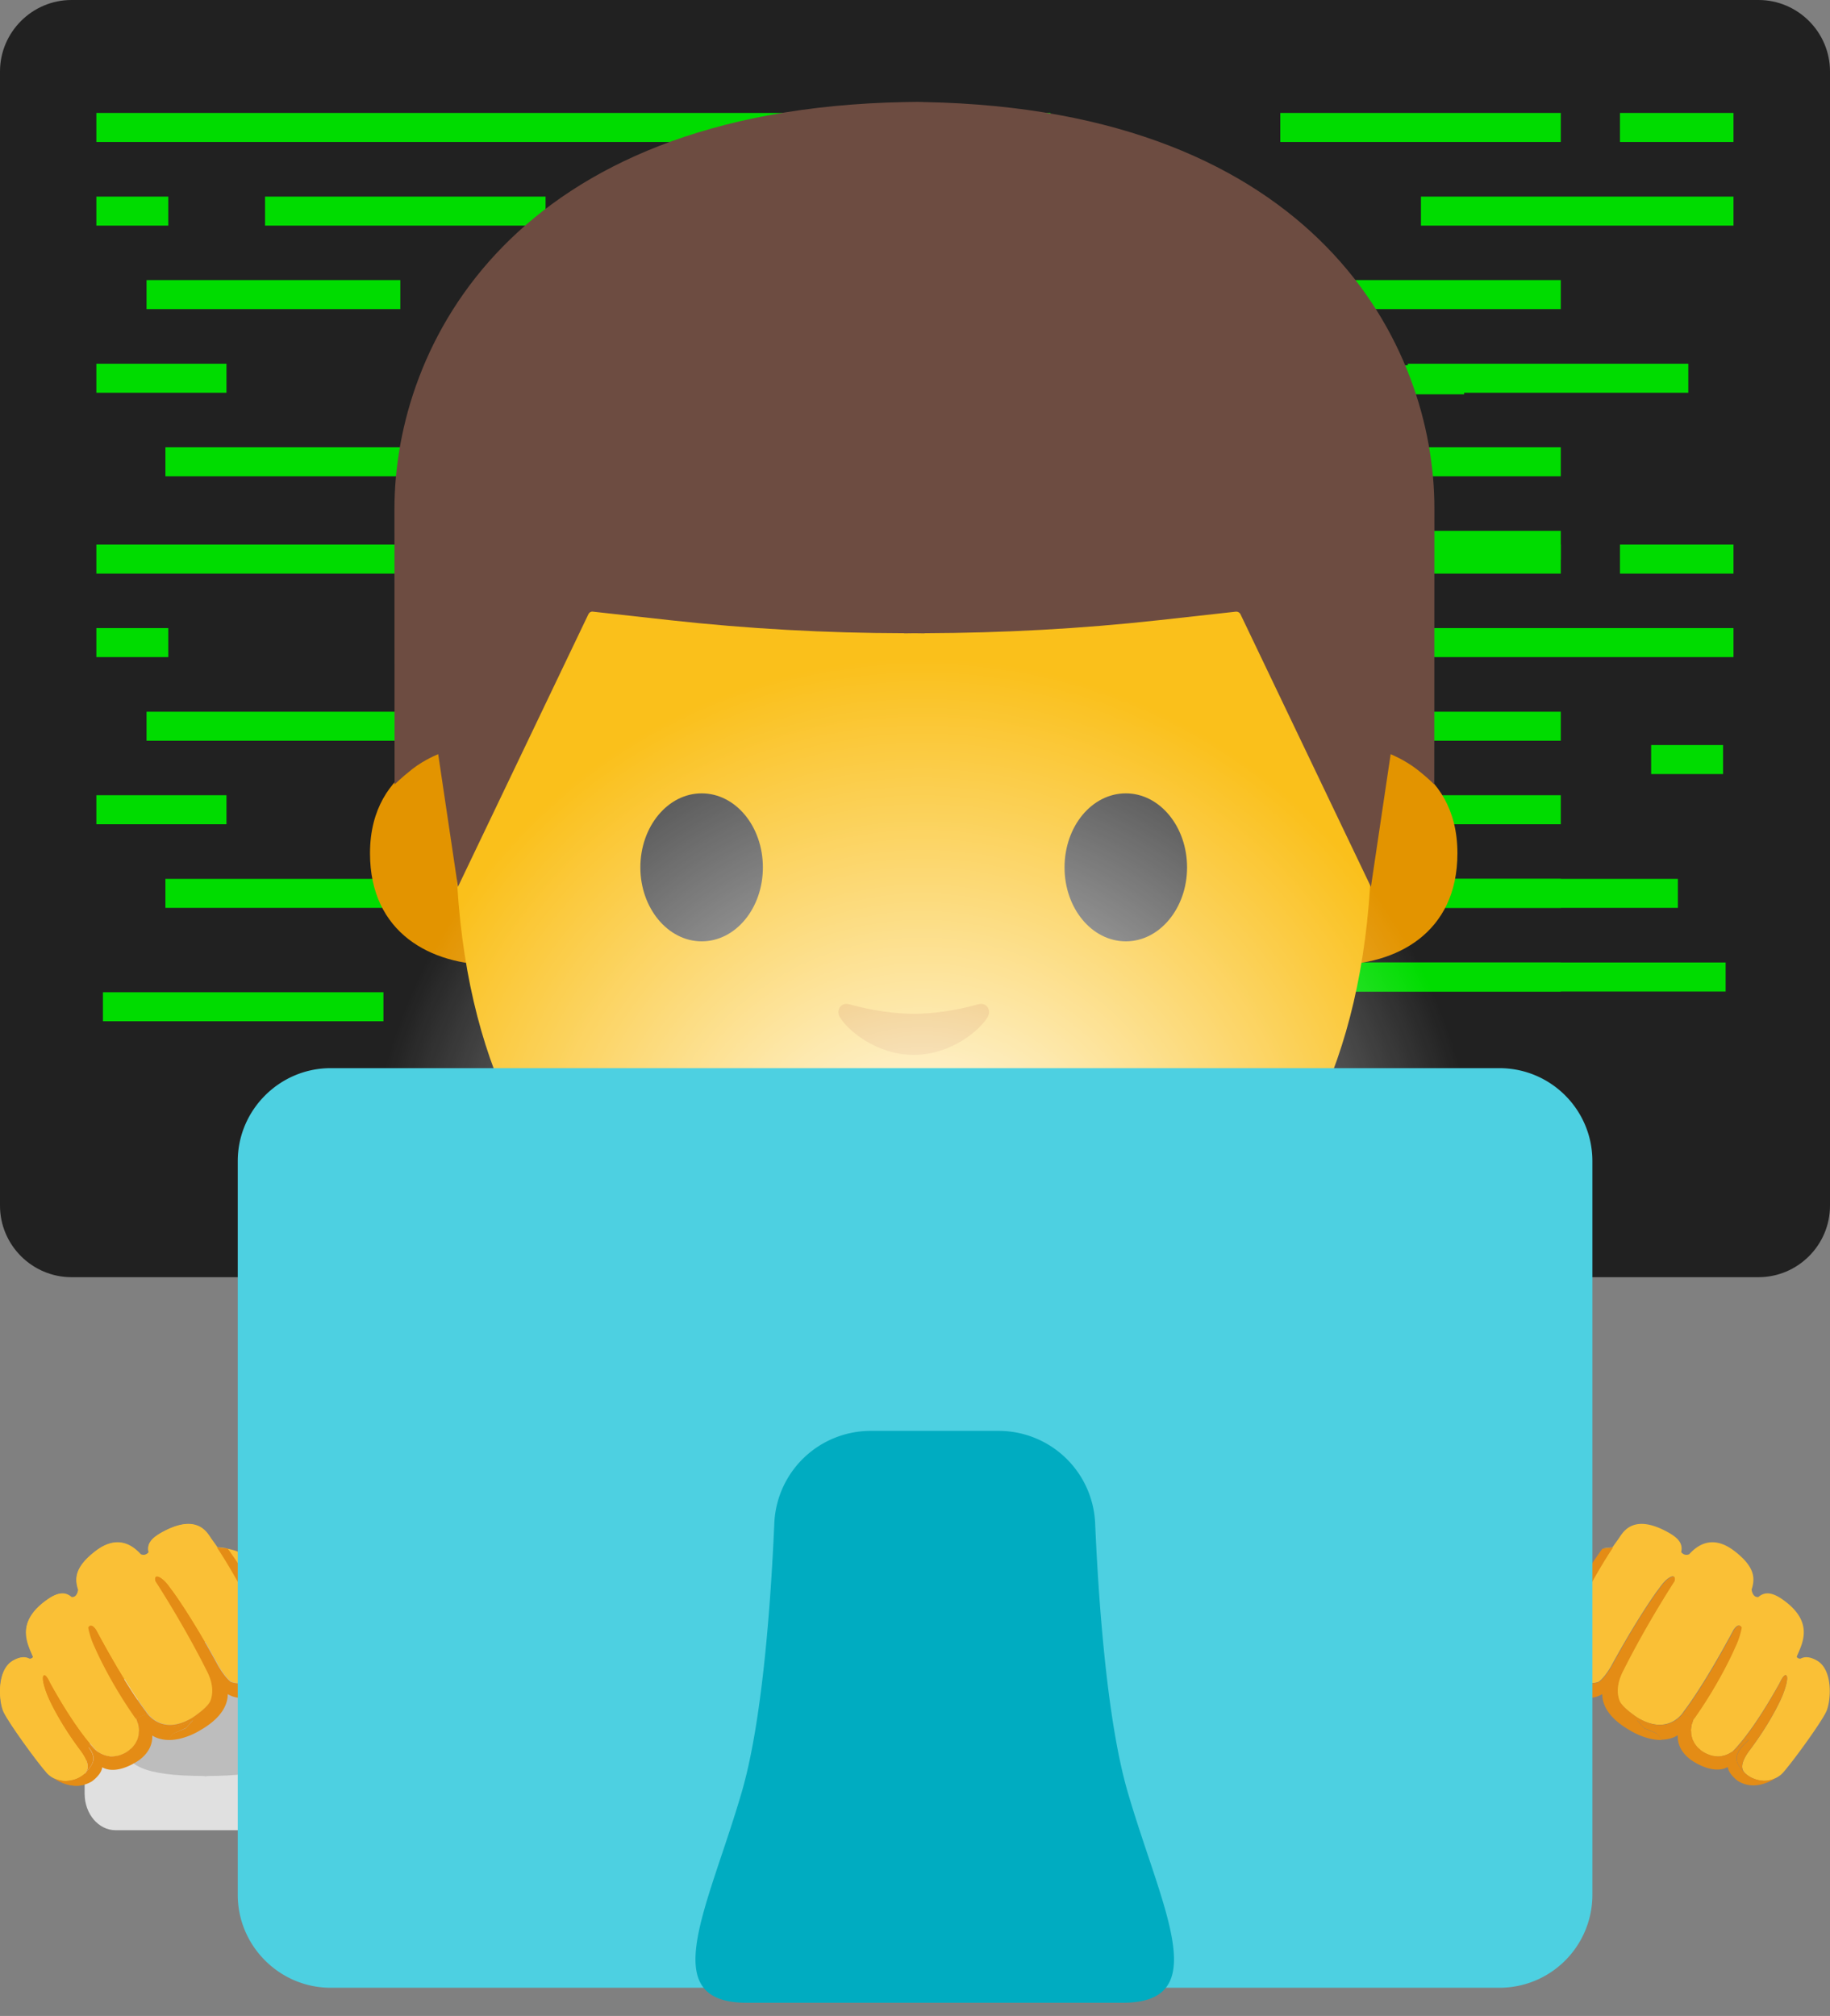 <svg id="customer" width="128" height="141" 
    xmlns="http://www.w3.org/2000/svg">
    <rect width="100%" height="100%" fill="#808080" stroke="none"/>
    <defs>
        <radialGradient cx="50.154%" cy="51.01%" fx="50.154%" fy="51.01%" r="50.012%" gradientTransform="matrix(.906 0 0 1 .047 0)" id="a">
            <stop stop-color="#FFF" offset="0%"/>
            <stop stop-color="#FFF" stop-opacity="0" offset="100%"/>
        </radialGradient>
    </defs>
    <g transform="translate(-1)" fill="none" fill-rule="evenodd">
        <path d="M124 89.33H6c-2.75 0-5-2.25-5-5V5c0-2.75 2.25-5 5-5h118c2.75 0 5 2.25 5 5v79.33c0 2.75-2.25 5-5 5z" fill="#212121" fill-rule="nonzero"/>
        <g fill="#00DC00" fill-rule="nonzero">
            <path d="M7.74 7.9h66.74v2.03H7.74zM114.31 7.9h7.94v2.03h-7.94zM90.55 7.9h19.62v2.03H90.55zM7.74 13.75h5.03v2.03H7.74zM100.39 13.75h21.86v2.03h-21.86zM19.54 13.75h19.62v2.03H19.54zM11.25 19.59H29v2.03H11.25zM90.55 19.59h19.62v2.03H90.55zM7.74 25.44h9.1v2.03h-9.1zM99.47 25.44h19.62v2.03H99.47zM12.57 31.28H69.1v2.03H12.57zM90.55 31.28h19.62v2.03H90.55zM90.55 37.13h19.62v2.03H90.55z"/>
            <path d="M51.24 25.55h52.17v2.03H51.24zM7.74 38.09h66.74v2.03H7.74zM114.31 38.09h7.94v2.03h-7.94zM90.55 38.09h19.62v2.03H90.55zM7.74 43.93h5.03v2.03H7.74zM116.49 52.11h5.03v2.03h-5.03zM100.39 43.93h21.86v2.03h-21.86zM8.2 69.4h19.62v2.03H8.2zM11.25 49.78H29v2.03H11.25zM90.55 49.78h19.62v2.03H90.55zM7.74 55.62h9.1v2.03h-9.1zM90.55 55.62h19.62v2.03H90.55zM12.57 61.47H69.1v2.03H12.57z"/>
            <path d="M61.83 61.47h56.53v2.03H61.83z"/>
            <path d="M90.55 61.47h19.62v2.03H90.55zM54.96 67.32h66.74v2.03H54.96z"/>
            <path d="M90.55 67.32h19.62v2.03H90.55z"/>
        </g>
        <path d="M21.23 118.09v9.89h87.14v-9.89c0-15.17-21.39-22.87-43.24-22.84-21.72.03-43.9 6.78-43.9 22.84z" fill="#00BFA5" fill-rule="nonzero"/>
        <path d="M64.8 90.25h-9.08v9.59c0 4.34 3.7 7.86 8.26 7.86h1.65c4.56 0 8.26-3.52 8.26-7.86v-9.59H64.8z" fill="#E49500" fill-rule="nonzero"/>
        <g fill-rule="nonzero">
            <path d="M18.4 109.03s-.52-.71-2.21-.79c-.14-.21-.28-.4-.41-.58-.26-.35-.92-1.86-3.43-.49-.81.44-1.09.84-.96 1.41-.1.12-.28.26-.56.15-.87-.97-1.95-1.18-3.2-.2-1.42 1.11-1.42 1.9-1.16 2.69h-.01s-.06.55-.47.5c-.43-.37-.95-.37-1.76.22-2.19 1.58-1.28 3.08-.92 3.96-.05.08-.13.14-.27.13-.28-.15-.65-.15-1.14.13-1.16.66-.99 2.85-.66 3.57.36.78 2.35 3.52 3.04 4.29s2.08.71 2.77-.09c.5-.58.87-1.08-.26-2.12-.03-.03-.07-.07-.11-.1l.23-.09c.63.83 1.56 1.72 2.88.97.66-.38 1.24-1.24.71-2.41l.77-.31c.06.09.12.17.18.26.71 1.02 2.2.66 3.05.18l-.5.56-.87.36s-1.4 1.28-.05 2.7c.78.82 1.71.32 3.25-.3 1.17-.47 5.77-3.23 5.87-4.1 0 0 .9-3.45.13-5.44-.5-1.32-2.15-3.35-3.93-5.06z" fill="#FAC036"/>
            <path d="M16.93 108.32s-.63-.07-.74-.08c1.06 1.58 2.3 3.93 2.8 4.89.8 1.54 1.33 3.05-.1 4.13-.66.5-1.26.57-1.75.37-.48-.39-.91-1.19-.91-1.19-1.89-3.47-3.2-5.21-3.2-5.21-.13-.15-.41-.63-.8-.87-.5-.3-.35.23-.35.23 2.2 3.43 3.54 6.17 3.54 6.17.57 1.04.47 1.78.31 2.19-.19.5-1.28 1.2-1.28 1.2-2.22 1.33-3.24-.44-3.24-.44s-1.3-1.63-3.48-5.7c0 0-.34-.56-.55-.17 0 0 .12.69.44 1.34 0 0 .99 2.36 2.92 5.08.47 1.13-.09 1.96-.74 2.34-.79.45-1.44.31-1.97-.05-.49-.48-1.64-1.79-3.32-4.81 0 0-.33-.75-.49-.49 0 0-.17.2.29 1.36 0 0 .67 1.67 2.34 3.89.62.86.55 1.28.3 1.54-.56.56-1.49.69-2.18.36.6.37 1.64.82 2.65.19 0 0 .65-.47.7-.97 1.1.61 2.62-.53 2.62-.53.71-.55.9-1.16.88-1.69 1.46.87 3.33-.33 3.33-.33 1.64-.93 1.96-1.91 1.96-2.55.85.53 1.9.13 1.9.13 1.85-.82 1.79-2.63 1.79-2.63-.08-2.5-2.5-6.04-3.67-7.7z" fill="#E48C15"/>
        </g>
        <g fill-rule="nonzero">
            <path d="M19.8 116.32c.01.15.01.3.01.45 0 4.12-1.99 7.45-4.43 7.45-2.45 0-4.43-3.34-4.43-7.45 0-.15.01-.3.01-.45-2.42 1.75-4.04 4.9-4.04 8.49v.65c0 1.41.97 2.55 2.16 2.55h12.6c1.19 0 2.16-1.14 2.16-2.55v-.65c0-3.6-1.62-6.74-4.04-8.49z" fill="#E0E0E0"/>
            <path d="M15.38 124.22c9.04 0 4.43-3.34 4.43-7.45 0-.15-.01-.3-.01-.45-1.29-.93-2.8-1.48-4.42-1.48s-3.13.55-4.42 1.48c-.01.15-.01.3-.01.45 0 4.12-4.65 7.45 4.43 7.45z" fill="#BDBDBD"/>
        </g>
        <path d="M10.68 121.37c0 .03-.01.05-.02.08 0-.03.01-.05.02-.08zM8.33 122.77c-.05-.01-.09-.03-.13-.05.04.02.08.03.13.05zM6.96 124.01s.01-.01.01-.02l-.06.06c.02-.01.04-.02.05-.04zM7.83 122.53l.06.03c-.02-.02-.05-.03-.08-.05.01.01.02.01.02.02zM6.27 124.44c-.04.01-.07.03-.11.04.04-.02.08-.03.11-.04zM9.27 122.79c-.05.01-.1.02-.16.03.06-.01.11-.01.16-.03zM10.04 122.41c-.08.06-.16.12-.24.16.08-.04.16-.1.24-.16zM10.44 121.97c-.02.03-.04.05-.06.08.02-.03.04-.05.06-.08zM8.78 122.85c-.05 0-.11-.01-.16-.02.06.01.11.02.16.02zM10.25 122.21zM10.59 121.69c-.01.03-.03.05-.04.07.01-.03.03-.05.04-.07zM5.96 124.52c-.05.01-.1.01-.15.02.05-.01.1-.01.15-.02zM10.53 120.24s0-.01-.01-.01c.02.04.03.08.04.12 0-.04-.01-.07-.03-.11zM10.66 120.63c.01.04.01.07.02.11-.01-.04-.01-.07-.02-.11zM5.19 124.51a1.17 1.17 0 0 1-.2-.05c.06.02.13.03.2.05zM5.63 124.55c-.1 0-.21 0-.31-.02.1.02.21.03.31.02zM10.71 121.02c0 .03 0 .06-.01.09 0-.03.01-.06.01-.09z"/>
        <path d="M5.19 124.51l.13.03c.1.01.21.02.31.02.06 0 .12-.01.18-.02.05-.01.1-.01.15-.02.07-.01.13-.03.2-.05.04-.01.07-.02.11-.04.24-.08.46-.21.64-.38l.06-.06c.24-.26.3-.68-.31-1.52-1.68-2.22-2.34-3.89-2.34-3.89-.46-1.17-.29-1.36-.29-1.36.16-.26.49.49.49.49 1.67 3 2.81 4.31 3.3 4.8.02.02.05.03.08.05.1.06.2.12.3.16.04.02.09.03.13.05.1.03.2.05.3.07.05.01.1.01.16.02.11 0 .22-.01.33-.03.05-.01.1-.01.16-.03a2.301 2.301 0 0 0 .77-.38c.04-.03.07-.07.11-.1.04-.03.08-.07.11-.1.05-.05.08-.11.13-.16.02-.03.04-.05.06-.08.04-.06.08-.14.11-.21.01-.02.03-.05.04-.07.03-.08.05-.16.07-.24.01-.03.02-.05.02-.08.02-.08.02-.17.02-.26 0-.03.01-.06.01-.09 0-.09-.02-.18-.03-.28-.01-.04-.01-.07-.02-.11-.02-.09-.06-.19-.09-.28-.01-.04-.03-.08-.04-.12-1.92-2.71-2.91-5.07-2.91-5.07-.32-.66-.44-1.34-.44-1.34.21-.39.55.17.55.17 2.18 4.07 3.48 5.7 3.48 5.7s1.02 1.77 3.24.44c0 0 1.1-.71 1.28-1.2.16-.41.26-1.15-.31-2.19 0 0-1.34-2.74-3.54-6.17 0 0-.15-.54.35-.23.39.24.67.72.8.87 0 0 1.3 1.74 3.2 5.21 0 0 .42.8.91 1.19.48.2 1.09.13 1.75-.37 1.43-1.08.9-2.59.1-4.13-.5-.96-1.74-3.31-2.8-4.89.09.01.5.06.67.07-.2-.04-.42-.07-.67-.08-.14-.21-.28-.4-.41-.58-.26-.35-.92-1.86-3.43-.49-.81.44-1.09.84-.96 1.41-.1.12-.28.26-.56.15-.87-.97-1.95-1.18-3.2-.2-1.42 1.11-1.42 1.9-1.16 2.69h-.01s-.06.55-.47.5c-.43-.37-.95-.37-1.76.22-2.19 1.58-1.28 3.08-.92 3.96-.05.08-.13.14-.27.13-.28-.15-.65-.15-1.14.13-1.16.66-.99 2.85-.66 3.57.36.78 2.35 3.52 3.04 4.29.16.17.35.3.56.39.04.02.09.04.13.05.06.04.13.05.2.07z" fill="#FAC036" fill-rule="nonzero"/>
        <path d="M14.01 120.86l.5-.56c-.85.48-2.33.84-3.05-.18-.06-.09-.12-.17-.18-.26l-.77.31c.01.02.01.04.02.06 0 0 0 .01.01.01.02.04.02.07.04.11.03.1.07.19.09.28.01.04.01.07.02.11.02.09.03.19.03.28 0 .03 0 .06-.01.09 0 .09-.01.18-.02.26 0 .03-.01.05-.02.08-.02.08-.04.16-.07.24-.01.03-.03.05-.04.07-.03.07-.07.14-.11.21-.02.03-.04.05-.06.08-.04.06-.08.11-.13.16-.03.04-.07.07-.11.1-.04.03-.07.07-.11.1a2.134 2.134 0 0 1-.77.38c-.05.01-.1.02-.16.03-.11.02-.23.03-.33.03-.05 0-.11-.01-.16-.02-.1-.01-.2-.04-.3-.07-.05-.02-.09-.03-.13-.05-.1-.04-.2-.1-.3-.16l-.06-.03-.01-.01c-.35-.24-.65-.58-.9-.91l-.23.09c.04.04.08.07.11.1 1.13 1.04.75 1.54.26 2.12-.03.04-.06.06-.08.09 0 0-.01.01-.01.02-.02.01-.03.03-.05.04-.19.17-.4.3-.64.38-.04.01-.07.03-.11.04-.07.02-.13.03-.2.05-.05.01-.1.01-.15.02-.06.01-.12.01-.18.02-.1 0-.21 0-.31-.02-.05-.01-.09-.02-.13-.03a1.17 1.17 0 0 1-.2-.05c-.05-.02-.09-.03-.13-.05-.02-.01-.05-.02-.07-.03.6.37 1.64.82 2.65.19 0 0 .65-.47.7-.97 1.1.61 2.62-.53 2.62-.53.71-.55.9-1.16.88-1.69.36.22.75.3 1.14.31.17-.29.36-.46.36-.46l.86-.38zM16.93 108.32s-.03 0-.07-.01c.02.01.05.01.07.01 0 .01 0 0 0 0z" fill="#E48C15" fill-rule="nonzero"/>
        <path d="M10.68 120.74c.02.09.03.19.03.28 0-.09-.02-.19-.03-.28zM10.7 121.11c0 .09-.01.18-.02.26.02-.08.02-.17.02-.26zM10.38 122.05c-.04.06-.08.11-.13.16.05-.05.09-.11.13-.16zM10.55 121.76zM10.57 120.35c.03.1.07.19.09.28-.02-.09-.05-.18-.09-.28zM10.66 121.45zM6.27 124.44a1.876 1.876 0 0 1 0 0zM5.81 124.54c-.06.01-.12.01-.18.02.06-.01.12-.02.18-.02zM5.32 124.53c-.05-.01-.09-.02-.13-.03.04.02.08.03.13.03zM4.03 117.22s-.17.2.29 1.36c0 0 .67 1.67 2.34 3.89.61.85.55 1.26.31 1.52.03-.03.06-.05.08-.07.49-.58.87-1.08-.26-2.12-.03-.03-.07-.07-.11-.1l.23-.09c.25.33.55.66.9.91-.5-.49-1.64-1.8-3.3-4.8 0-.01-.33-.76-.48-.5zM14.97 121.04c1.64-.93 1.96-1.91 1.96-2.55.85.53 1.9.13 1.9.13 1.85-.82 1.79-2.63 1.79-2.63-.09-2.47-2.51-6-3.69-7.66-.03-.01-.05-.01-.08-.02-.16-.02-.58-.06-.67-.07 1.06 1.58 2.3 3.93 2.8 4.89.8 1.54 1.33 3.05-.1 4.13-.66.5-1.26.57-1.75.37-.48-.39-.91-1.19-.91-1.19-1.89-3.47-3.2-5.21-3.2-5.21-.13-.15-.41-.63-.8-.87-.5-.3-.35.23-.35.23 2.2 3.43 3.54 6.17 3.54 6.17.57 1.04.47 1.78.31 2.19-.19.5-1.28 1.2-1.28 1.2-2.22 1.33-3.24-.44-3.24-.44s-1.3-1.63-3.48-5.7c0 0-.34-.56-.55-.17 0 0 .12.69.44 1.34 0 0 .99 2.36 2.91 5.07-.01-.02-.01-.04-.02-.06l.77-.31c.06.09.12.17.18.26.71 1.02 2.2.66 3.05.18l-.5.56-.87.36s-.19.17-.36.46c1.14.02 2.2-.66 2.2-.66zM10.14 122.31c-.04.03-.07.07-.11.1.04-.03.08-.06.11-.1zM4.98 124.45c-.05-.02-.09-.03-.13-.05.04.02.09.04.13.05zM9.8 122.58c-.18.11-.36.17-.53.22.17-.05.34-.12.53-.22zM9.12 122.82zM8.62 122.84c-.1-.01-.2-.04-.3-.07.1.03.2.05.3.07zM8.19 122.72zM6.16 124.47c-.07.02-.13.03-.2.05.07-.01.14-.03.2-.05z" fill="#E48C15" fill-rule="nonzero"/>
        <g>
            <path d="M119.32 121.37c0 .03.01.05.02.08 0-.03-.01-.05-.02-.08zM121.67 122.77c.05-.01.09-.03.13-.05-.04.02-.08.03-.13.05zM123.04 124.01s-.01-.01-.01-.02l.06.06c-.02-.01-.04-.02-.05-.04zM122.17 122.53l-.06.03c.02-.02.05-.03.08-.05-.01.01-.02.01-.02.02zM123.73 124.44c.04.01.07.03.11.04-.04-.02-.08-.03-.11-.04zM120.73 122.79c.05.01.1.02.16.03-.06-.01-.11-.01-.16-.03zM119.96 122.41c.08.06.16.12.24.16-.08-.04-.16-.1-.24-.16zM119.56 121.97c.02.03.04.05.06.08-.02-.03-.04-.05-.06-.08zM121.22 122.85c.05 0 .11-.01.16-.02-.06.01-.11.02-.16.02zM119.75 122.21zM119.41 121.69c.01.03.03.05.04.07-.01-.03-.03-.05-.04-.07zM124.04 124.52c.05.01.1.01.15.02-.05-.01-.1-.01-.15-.02zM119.47 120.24s0-.01.01-.01c-.02.04-.03.08-.04.12 0-.04.01-.07.03-.11zM119.34 120.63c-.01.04-.01.07-.02.11.01-.04.01-.07.02-.11zM124.81 124.51c.07-.01.14-.03.2-.05-.06.02-.13.03-.2.05zM124.37 124.55c.1 0 .21 0 .31-.02-.1.02-.21.03-.31.02zM119.29 121.02c0 .03 0 .06.01.09 0-.03-.01-.06-.01-.09z"/>
            <path d="M124.81 124.51l-.13.03c-.1.01-.21.02-.31.02-.06 0-.12-.01-.18-.02-.05-.01-.1-.01-.15-.02-.07-.01-.13-.03-.2-.05a.487.487 0 0 1-.11-.04 1.73 1.73 0 0 1-.7-.44c-.24-.26-.3-.68.31-1.52 1.68-2.22 2.34-3.89 2.34-3.89.46-1.17.29-1.36.29-1.36-.16-.26-.49.49-.49.49-1.67 3-2.81 4.31-3.3 4.8-.02.02-.05.03-.08.05-.1.06-.2.12-.3.16-.04.02-.09.03-.13.05-.1.03-.2.05-.3.07-.05.01-.1.01-.16.02-.11 0-.22-.01-.33-.03-.05-.01-.1-.01-.16-.03a2.301 2.301 0 0 1-.77-.38c-.04-.03-.07-.07-.11-.1-.04-.03-.08-.07-.11-.1-.05-.05-.08-.11-.13-.16-.02-.03-.04-.05-.06-.08a1.39 1.39 0 0 1-.11-.21c-.01-.02-.03-.05-.04-.07-.03-.08-.05-.16-.07-.24-.01-.03-.02-.05-.02-.08-.02-.08-.02-.17-.02-.26 0-.03-.01-.06-.01-.09 0-.09.02-.18.03-.28.01-.04.01-.07.02-.11.02-.09.06-.19.09-.28.01-.04.03-.08.04-.12 1.92-2.71 2.91-5.07 2.91-5.07.32-.66.44-1.34.44-1.34-.21-.39-.55.17-.55.17-2.18 4.07-3.48 5.7-3.48 5.7s-1.02 1.77-3.24.44c0 0-1.1-.71-1.28-1.2-.16-.41-.26-1.15.31-2.19 0 0 1.34-2.74 3.54-6.17 0 0 .15-.54-.35-.23-.39.24-.67.72-.8.87 0 0-1.3 1.74-3.2 5.21 0 0-.42.8-.91 1.19-.48.2-1.09.13-1.75-.37-1.43-1.08-.9-2.59-.1-4.13.5-.96 1.74-3.31 2.8-4.89-.09.01-.5.06-.67.07.2-.04.42-.07.67-.08.14-.21.28-.4.41-.58.26-.35.92-1.86 3.43-.49.81.44 1.09.84.96 1.41.1.12.28.26.56.15.87-.97 1.95-1.18 3.2-.2 1.42 1.11 1.42 1.9 1.16 2.69h.01s.06.55.47.5c.43-.37.95-.37 1.76.22 2.19 1.58 1.28 3.08.92 3.96.05.08.13.14.27.13.28-.15.65-.15 1.14.13 1.16.66.99 2.85.66 3.57-.36.78-2.35 3.52-3.04 4.29-.16.17-.35.3-.56.39-.04.02-.09.04-.13.05-.06.04-.13.05-.2.07z" fill="#FAC036" fill-rule="nonzero"/>
            <path d="M115.99 120.86l-.5-.56c.85.48 2.33.84 3.05-.18.06-.09.12-.17.18-.26l.77.31c-.01.02-.01.04-.02.06 0 0 0 .01-.01.01-.02.04-.02.07-.04.11-.03.1-.07.19-.09.28-.01.04-.01.07-.02.11-.02.09-.03.19-.03.28 0 .03 0 .06.01.09 0 .09.01.18.02.26 0 .03.01.05.02.08.02.08.04.16.07.24.01.03.03.05.04.07.03.07.07.14.11.21.02.03.04.05.06.08.04.06.08.11.13.16.03.04.07.07.11.1.04.03.07.07.11.1a2.134 2.134 0 0 0 .77.38c.05.01.1.02.16.03.11.02.23.03.33.03.05 0 .11-.01.16-.02.1-.01.2-.04.3-.07.05-.02.09-.03.13-.05.1-.04.2-.1.3-.16l.06-.03.01-.01c.35-.24.65-.58.9-.91l.23.09c-.04.04-.08.07-.11.1-1.13 1.04-.75 1.54-.26 2.12.02.03.06.05.08.07 0 0 .01.01.01.02.02.01.03.03.05.04.19.17.4.3.64.38.04.01.07.03.11.04.07.02.13.03.2.05.05.01.1.01.15.02.06.01.12.01.18.02.1 0 .21 0 .31-.02.05-.01.09-.02.13-.03.07-.01.14-.03.2-.05.05-.02.09-.03.13-.05.02-.01.05-.02.07-.03-.6.37-1.64.82-2.65.19 0 0-.65-.47-.7-.97-1.1.61-2.62-.53-2.62-.53-.71-.55-.9-1.16-.88-1.69-.36.22-.75.3-1.14.31-.17-.29-.36-.46-.36-.46l-.86-.36zM113.07 108.32s.03 0 .07-.01c-.02.01-.05.01-.07.01 0 .01 0 0 0 0z" fill="#E48C15" fill-rule="nonzero"/>
            <path d="M119.32 120.74c-.02.09-.03.19-.03.28 0-.09.02-.19.03-.28zM119.3 121.11c0 .09.01.18.02.26-.02-.08-.02-.17-.02-.26zM119.62 122.05c.04.06.08.11.13.16-.05-.05-.09-.11-.13-.16zM119.45 121.76zM119.43 120.35c-.03.1-.07.19-.09.28.02-.09.05-.18.09-.28zM119.34 121.45zM123.73 124.44a1.876 1.876 0 0 0 0 0zM124.19 124.54c.06.01.12.01.18.02-.06-.01-.12-.02-.18-.02zM124.68 124.53c.05-.01.09-.02.13-.03-.04.02-.08.03-.13.03zM125.97 117.22s.17.2-.29 1.36c0 0-.67 1.67-2.34 3.89-.61.85-.55 1.26-.31 1.52-.03-.03-.06-.05-.08-.07-.49-.58-.87-1.08.26-2.12.03-.03.07-.07.11-.1l-.23-.09c-.25.33-.55.66-.9.91.5-.49 1.64-1.8 3.3-4.8 0-.01.33-.76.48-.5zM115.03 121.04c-1.64-.93-1.96-1.91-1.96-2.55-.85.53-1.9.13-1.9.13-1.85-.82-1.79-2.63-1.79-2.63.09-2.47 2.51-6 3.69-7.66.03-.01.05-.01.08-.02.16-.02.58-.06.67-.07-1.06 1.58-2.3 3.93-2.8 4.89-.8 1.54-1.33 3.05.1 4.13.66.5 1.26.57 1.75.37.48-.39.91-1.19.91-1.19 1.89-3.47 3.2-5.21 3.2-5.21.13-.15.41-.63.8-.87.5-.3.35.23.35.23-2.2 3.43-3.54 6.17-3.54 6.17-.57 1.04-.47 1.78-.31 2.19.19.5 1.28 1.2 1.28 1.2 2.22 1.33 3.24-.44 3.24-.44s1.3-1.63 3.48-5.7c0 0 .34-.56.55-.17 0 0-.12.69-.44 1.34 0 0-.99 2.36-2.91 5.07.01-.02.01-.04.02-.06l-.77-.31c-.06.09-.12.17-.18.26-.71 1.02-2.2.66-3.05.18l.5.56.87.36s.19.17.36.46c-1.14.02-2.2-.66-2.2-.66zM119.86 122.31c.04.03.07.07.11.1-.04-.03-.08-.06-.11-.1zM125.02 124.45c.05-.02.09-.03.13-.05-.04.02-.09.04-.13.05zM120.2 122.58c.18.11.36.17.53.22a2.85 2.85 0 0 1-.53-.22zM120.88 122.82zM121.38 122.84c.1-.01.2-.04.3-.07-.1.03-.2.05-.3.07zM121.81 122.72zM123.84 124.47c.07.02.13.03.2.05a1.17 1.17 0 0 1-.2-.05z" fill="#E48C15" fill-rule="nonzero"/>
        </g>
        <g fill-rule="nonzero">
            <path d="M97.05 52.31s5.89 1.02 5.89 7.37c0 5.6-4.3 7.81-8.6 7.81V52.31h2.71zM32.77 52.31s-5.89 1.02-5.89 7.37c0 5.6 4.3 7.81 8.6 7.81V52.31h-2.71z" fill="#E39400"/>
            <path d="M64.91 10.75c-25.4 0-32.04 19.69-32.04 47.35 0 28.68 18.43 36.1 32.04 36.1 13.41 0 32.04-7.2 32.04-36.1.01-27.66-6.64-47.35-32.04-47.35z" fill="#FAC01B"/>
            <path d="M54.36 60.67c0 2.86-1.91 5.17-4.28 5.17-2.36 0-4.29-2.32-4.29-5.17 0-2.86 1.92-5.18 4.29-5.18s4.28 2.31 4.28 5.18M75.46 60.67c0 2.86 1.91 5.17 4.29 5.17 2.36 0 4.28-2.32 4.28-5.17 0-2.86-1.92-5.18-4.28-5.18-2.38 0-4.29 2.31-4.29 5.18" fill="#444"/>
            <path d="M74.19 78.14h-9.27-9.27c-1.06 0-1.52.71-.82 1.79.98 1.5 4.64 4.38 10.09 4.38s9.11-2.88 10.09-4.38c.7-1.08.24-1.79-.82-1.79z" fill="#513F35"/>
            <path d="M69.39 70.25c-1.58.45-3.22.66-4.48.66-1.26 0-2.9-.22-4.48-.66-.67-.19-.94.45-.7.87.5.88 2.52 2.66 5.18 2.66 2.66 0 4.68-1.78 5.18-2.66.24-.42-.02-1.06-.7-.87z" fill="#E39400"/>
            <path d="M65.68 7.14s-.5-.02-.71-.01c-.21 0-.71.01-.71.01-27.41.53-35.67 17.01-35.67 28.45 0 11.11.01 19.28.01 19.28s.44-.45 1.24-1.08c.86-.67 1.81-1.04 1.81-1.04l1.38 9.28 9.13-19.08c.06-.12.18-.19.31-.17l5.41.6c5.44.6 10.91.9 16.37.91v.01c.24 0 .47-.01.71-.01s.47.01.71.01v-.01c5.46-.02 10.93-.31 16.37-.91l5.41-.6c.13-.01.25.06.31.17l9.13 19.08 1.38-9.28s.95.38 1.81 1.04c.81.63 1.24 1.08 1.24 1.08s.01-8.16.01-19.28c.02-11.44-8.24-27.92-35.65-28.45z" fill="#6D4C41"/>
        </g>
        <ellipse fill="url(#a)" fill-rule="nonzero" cx="65.4" cy="84.29" rx="43.38" ry="39.29"/>
        <g fill-rule="nonzero">
            <path d="M105.87 74.71H24.13c-3.58 0-6.5 2.93-6.5 6.5v51.32c0 3.58 2.93 6.5 6.5 6.5h81.75a6.5 6.5 0 0 0 6.5-6.5V81.21c0-3.59-2.91-6.5-6.51-6.5z" fill="#4DD0E1"/>
            <path d="M79.88 125.35c-1.43-4.91-2.03-13.09-2.28-18.81a6.757 6.757 0 0 0-6.75-6.46H61.91a6.75 6.75 0 0 0-6.75 6.46c-.25 5.72-.85 13.91-2.28 18.81-2.37 8.13-6.08 14.73.36 14.73h26.28c6.44 0 2.73-6.6.36-14.73z" fill="#00ACC1"/>
        </g>
    </g>
</svg>